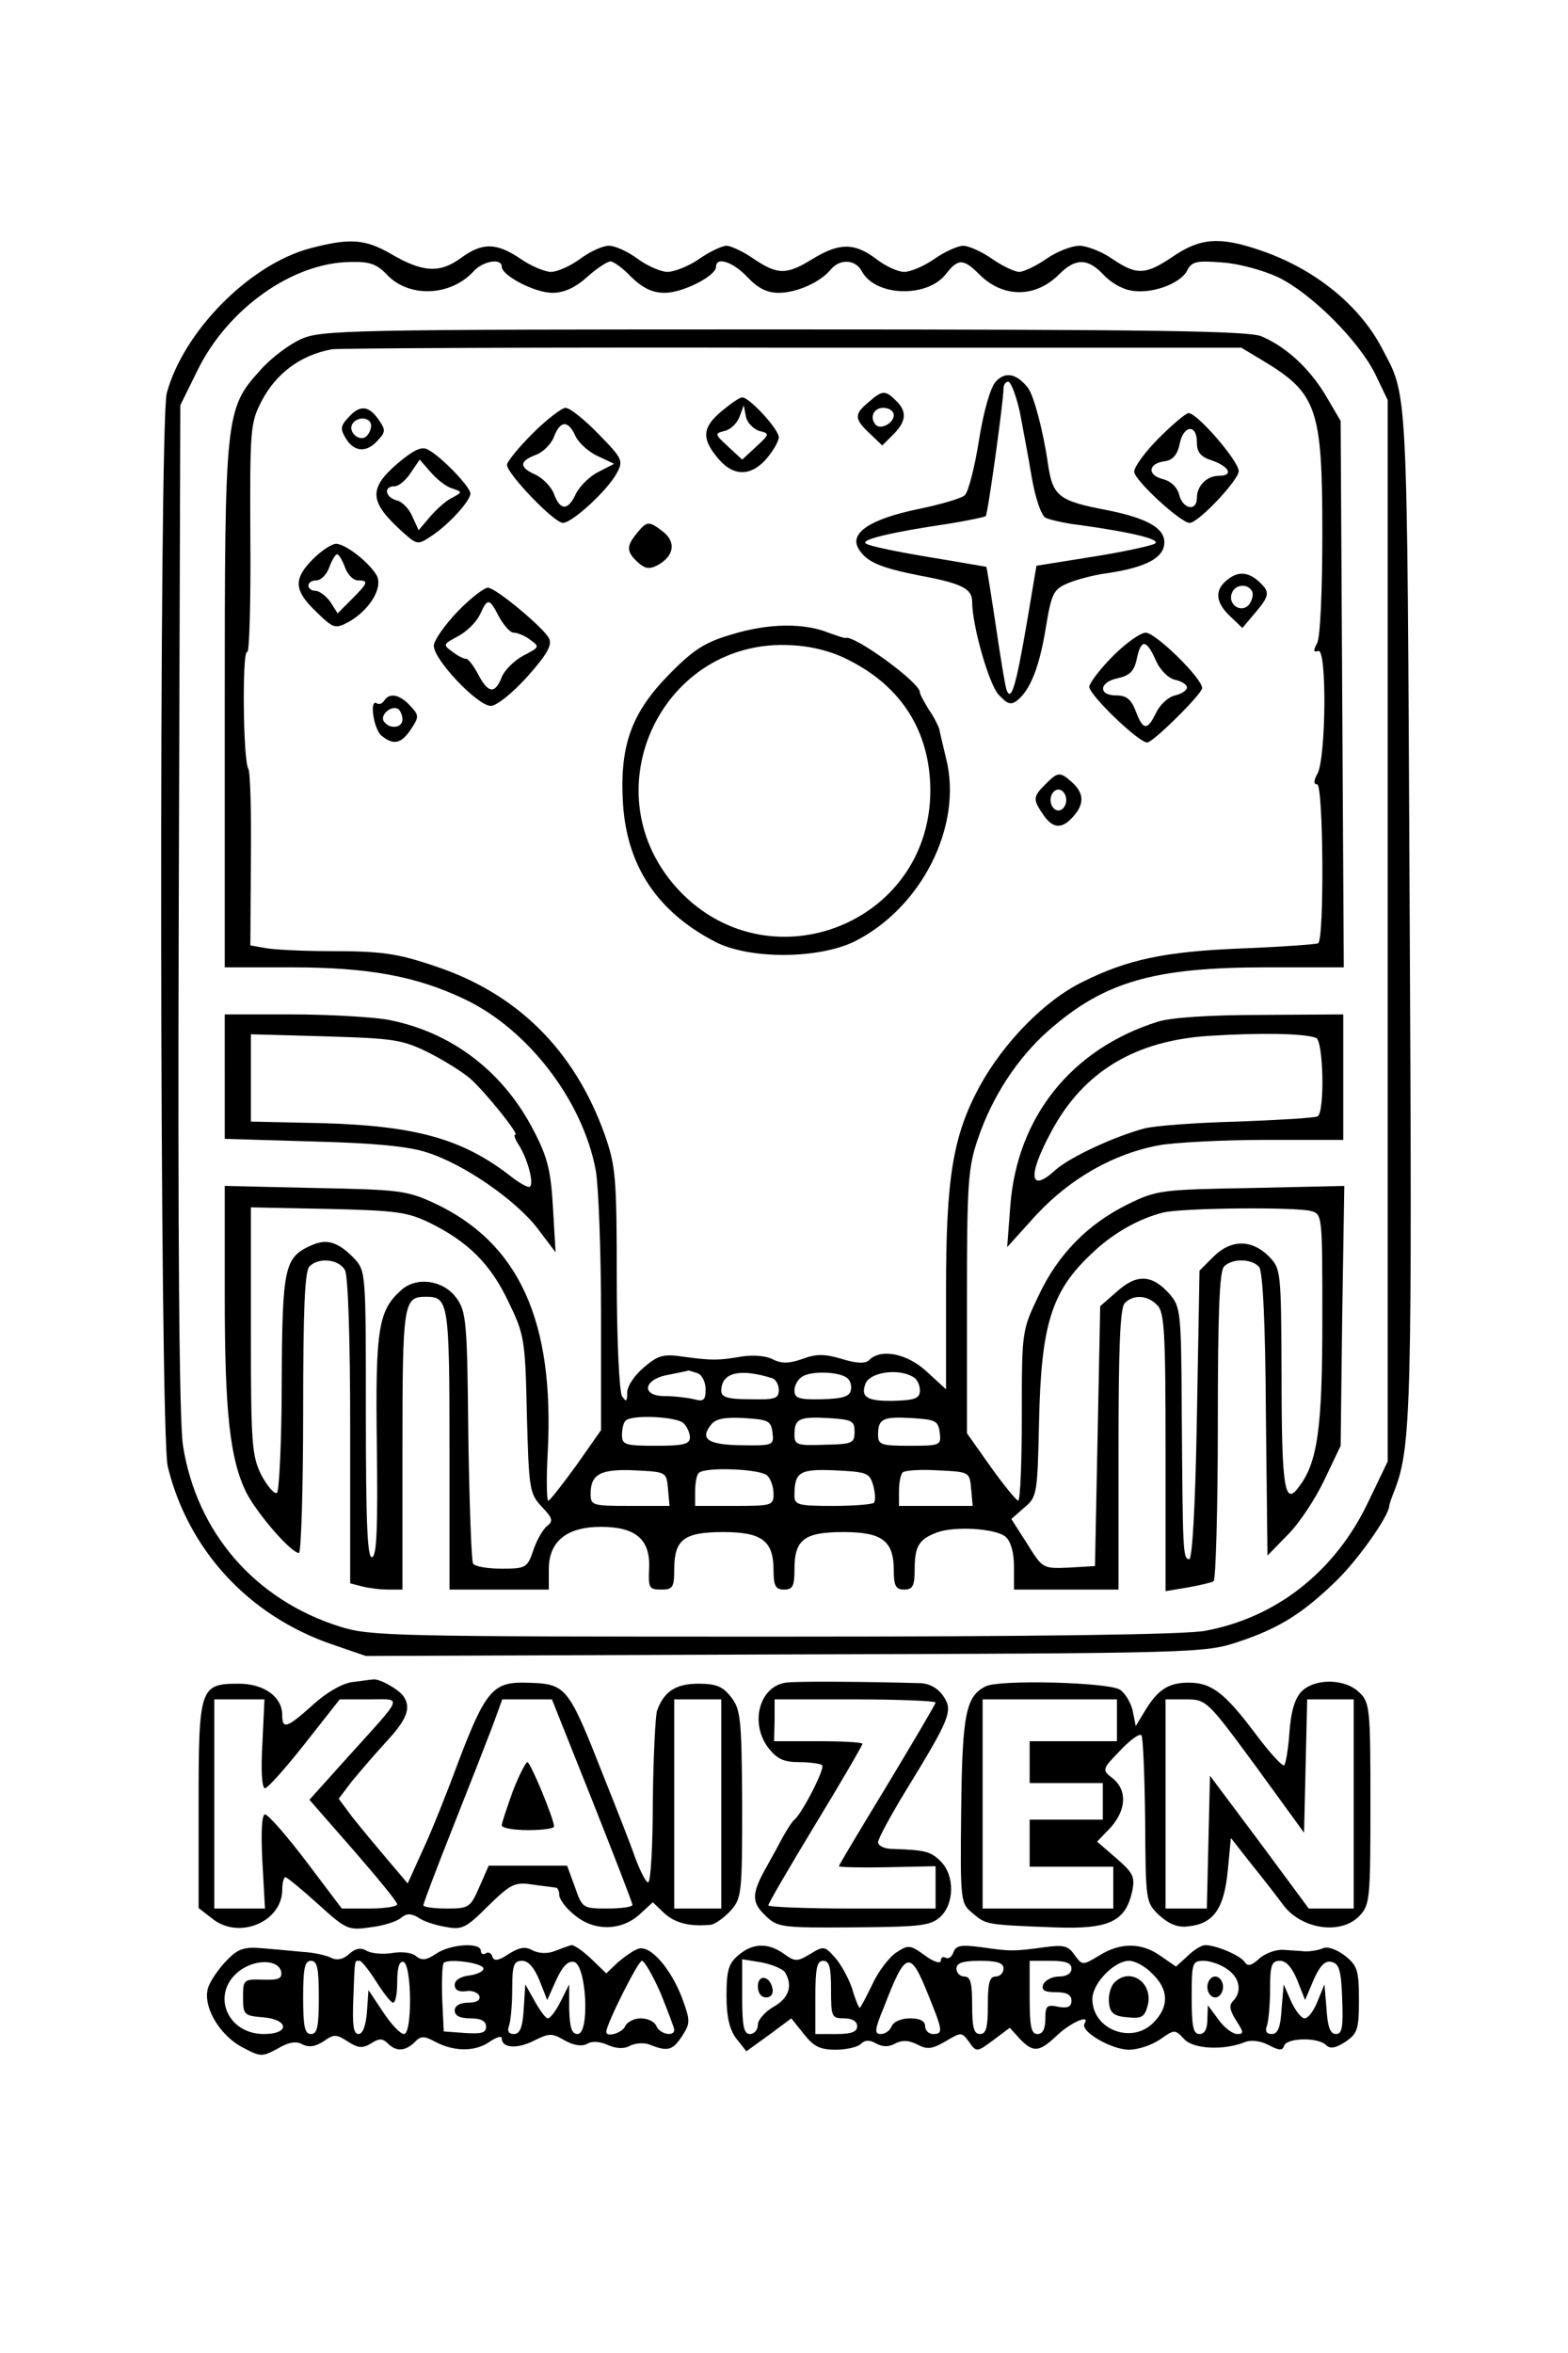 <?xml version="1.0" standalone="no"?>
<!DOCTYPE svg PUBLIC "-//W3C//DTD SVG 20010904//EN"
 "http://www.w3.org/TR/2001/REC-SVG-20010904/DTD/svg10.dtd">
<svg version="1.0" xmlns="http://www.w3.org/2000/svg"
 width="300pt" height="450pt" viewBox="0 0 300 450"
 preserveAspectRatio="xMidYMid meet">
<g transform="translate(0,450) scale(0.1,-0.1)"
fill="#000000" stroke="none">
<path d="M593 4025 c-116 -31 -242 -159 -274 -277 -15 -59 -14 -1989 2 -2053
39 -159 154 -284 312 -339 l67 -23 802 3 c791 2 804 3 867 24 79 26 124 55
188 117 41 40 100 123 101 143 0 3 5 17 11 32 31 82 33 162 28 1116 -5 1021
-3 970 -54 1068 -43 81 -128 150 -231 185 -78 27 -115 24 -167 -11 -53 -36
-70 -37 -117 -5 -20 14 -49 25 -63 25 -14 0 -43 -11 -63 -25 -20 -14 -44 -25
-52 -25 -8 0 -32 11 -52 25 -20 14 -45 25 -55 25 -10 0 -35 -11 -55 -25 -20
-14 -46 -25 -58 -25 -12 0 -36 11 -54 25 -41 31 -70 31 -121 0 -50 -31 -67
-31 -113 0 -20 14 -44 25 -52 25 -8 0 -32 -11 -52 -25 -20 -14 -48 -25 -61
-25 -12 0 -38 11 -57 25 -19 14 -43 25 -55 25 -12 0 -36 -11 -55 -25 -19 -14
-44 -25 -56 -25 -11 0 -38 11 -58 25 -46 31 -73 32 -115 1 -40 -29 -73 -27
-134 9 -49 28 -78 30 -154 10z m147 -50 c42 -45 122 -42 166 6 18 20 54 26 54
9 0 -17 63 -50 97 -50 22 0 44 10 66 30 19 17 39 30 45 30 6 0 24 -13 40 -30
22 -21 40 -30 64 -30 34 0 98 32 98 50 0 20 33 9 60 -20 20 -21 37 -30 60 -30
34 0 79 20 99 44 18 22 48 20 60 -3 26 -48 124 -51 160 -6 24 31 34 31 65 0
45 -45 107 -45 152 0 31 31 54 32 84 1 12 -14 35 -28 51 -31 38 -9 96 11 110
37 9 18 18 20 68 16 31 -2 78 -15 106 -28 64 -31 154 -121 186 -185 l24 -50 0
-1015 0 -1015 -37 -77 c-63 -133 -176 -222 -313 -247 -39 -7 -316 -11 -826
-11 -725 0 -771 1 -828 19 -163 51 -275 180 -301 347 -7 46 -10 391 -8 1029
l3 960 33 67 c58 118 182 206 293 207 36 1 50 -4 69 -24z"/>
<path d="M575 3851 c-22 -10 -57 -36 -77 -59 -67 -74 -68 -85 -68 -644 l0
-498 128 0 c147 0 238 -17 329 -60 122 -57 228 -194 253 -329 5 -29 10 -153
10 -275 l0 -221 -47 -67 c-27 -37 -51 -68 -54 -68 -3 0 -4 42 -1 93 13 251
-55 400 -217 476 -52 24 -67 26 -228 29 l-173 4 0 -209 c0 -226 10 -313 41
-377 21 -41 86 -116 101 -116 4 0 8 121 8 268 0 195 3 271 12 280 18 18 56 14
68 -7 6 -12 10 -129 10 -309 l0 -290 23 -6 c12 -3 34 -6 50 -6 l27 0 0 268 c0
282 2 292 45 292 43 0 45 -10 45 -292 l0 -268 95 0 95 0 0 39 c0 53 34 81 100
81 66 0 94 -24 92 -78 -2 -39 0 -42 23 -42 22 0 25 4 25 39 0 57 19 71 94 71
74 0 96 -17 96 -73 0 -30 4 -37 20 -37 17 0 20 7 20 39 0 57 19 71 94 71 74 0
96 -17 96 -73 0 -30 4 -37 20 -37 16 0 20 7 20 38 0 45 8 58 42 71 34 13 113
8 132 -8 10 -9 16 -30 16 -57 l0 -44 100 0 100 0 0 268 c0 195 3 271 12 280
17 17 44 15 62 -4 14 -13 16 -53 16 -281 l0 -266 42 7 c22 4 45 9 50 12 4 3 8
137 8 298 0 214 3 295 12 304 16 16 53 15 67 -1 7 -9 12 -105 13 -283 l3 -269
39 40 c22 22 53 69 70 105 l31 65 3 248 4 249 -178 -4 c-172 -3 -181 -4 -236
-31 -77 -38 -134 -96 -171 -175 -32 -67 -32 -68 -32 -229 0 -90 -3 -163 -7
-163 -3 0 -27 29 -52 64 l-46 65 0 251 c0 226 2 257 21 312 27 80 75 154 135
207 106 93 200 121 417 121 l148 0 -3 523 -3 522 -27 46 c-31 53 -77 96 -125
116 -26 10 -197 13 -915 13 -833 0 -885 -1 -923 -19z m1840 -40 c105 -63 115
-91 115 -331 0 -111 -4 -199 -10 -210 -8 -15 -7 -18 2 -15 17 7 15 -202 -1
-234 -8 -14 -8 -21 -1 -21 12 0 14 -296 2 -304 -4 -2 -72 -7 -150 -10 -144 -6
-215 -21 -301 -64 -72 -35 -151 -116 -197 -200 -51 -95 -64 -174 -64 -390 l0
-189 -36 33 c-37 35 -88 46 -111 23 -7 -7 -23 -7 -52 2 -34 10 -49 10 -76 0
-26 -9 -39 -9 -56 -1 -12 7 -37 9 -58 6 -47 -8 -58 -8 -111 -1 -40 6 -50 4
-78 -20 -18 -15 -32 -36 -32 -48 0 -18 -2 -19 -10 -7 -5 8 -10 107 -10 225 0
193 -2 215 -23 275 -58 162 -168 271 -327 323 -71 24 -101 28 -201 28 -52 0
-107 3 -122 6 l-28 5 1 163 c1 90 -1 169 -5 175 -10 16 -12 229 -2 223 4 -3 7
94 6 216 -1 210 0 222 21 263 28 54 75 89 135 100 11 2 407 4 880 3 l860 0 40
-24z m-1592 -1650 c73 -36 116 -79 150 -151 30 -62 32 -71 35 -215 4 -143 5
-151 28 -176 22 -23 23 -28 10 -38 -8 -7 -20 -28 -26 -47 -11 -32 -14 -34 -60
-34 -27 0 -52 4 -55 10 -3 5 -7 115 -9 245 -2 219 -4 237 -23 263 -25 34 -76
41 -105 15 -44 -39 -50 -73 -47 -296 2 -157 0 -212 -9 -215 -9 -3 -12 62 -12
272 0 271 0 275 -22 299 -31 32 -53 39 -83 25 -51 -23 -55 -41 -56 -263 0
-112 -5 -207 -9 -210 -5 -3 -18 12 -30 34 -18 37 -20 58 -20 276 l0 236 148
-3 c131 -3 152 -6 195 -27z m1685 23 c22 -6 22 -7 22 -208 0 -208 -9 -274 -46
-321 -26 -35 -32 -1 -32 213 -1 204 -1 205 -25 230 -33 32 -72 32 -106 -2
l-26 -26 -5 -278 c-3 -177 -9 -276 -15 -274 -12 2 -12 14 -14 281 -1 192 -2
201 -23 226 -34 38 -63 39 -101 5 l-32 -28 -5 -249 -5 -248 -50 -3 c-50 -2
-50 -2 -80 46 l-30 47 25 22 c24 20 25 25 28 165 4 185 24 248 99 319 41 40
91 68 138 80 37 9 252 11 283 3z m-1174 -310 c9 -3 16 -17 16 -31 0 -21 -4
-24 -22 -19 -13 3 -38 6 -56 6 -47 0 -41 33 8 41 19 4 36 7 37 8 1 0 8 -2 17
-5z m144 -10 c6 -2 12 -12 12 -22 0 -17 -7 -19 -55 -18 -43 0 -55 4 -55 16 0
35 35 44 98 24z m141 2 c7 -4 11 -15 9 -24 -2 -13 -16 -17 -56 -18 -44 -1 -52
2 -52 17 0 10 7 22 16 27 18 10 65 9 83 -2z m129 0 c7 -4 12 -15 12 -25 0 -15
-9 -19 -50 -20 -51 -1 -64 7 -54 33 9 22 64 30 92 12z m-440 -88 c7 -7 12 -19
12 -27 0 -13 -13 -16 -65 -16 -59 0 -65 2 -65 21 0 11 3 24 7 27 11 12 98 8
111 -5z m170 -18 c3 -24 1 -25 -60 -24 -64 1 -80 12 -57 40 9 11 27 14 63 12
46 -3 51 -5 54 -28z m157 2 c0 -22 -4 -24 -57 -25 -53 -2 -58 0 -58 19 0 31 9
35 65 32 45 -3 50 -5 50 -26z m163 -2 c3 -24 1 -25 -58 -25 -54 0 -60 2 -60
21 0 31 9 35 65 32 45 -3 50 -5 53 -28z m-520 -107 l3 -33 -75 0 c-73 0 -76 1
-76 23 0 38 19 48 85 45 60 -3 60 -3 63 -35z m190 25 c7 -7 12 -22 12 -35 0
-22 -3 -23 -75 -23 l-75 0 0 28 c0 16 3 32 7 35 11 12 118 8 131 -5z m203 -20
c4 -15 4 -29 1 -32 -3 -3 -38 -6 -79 -6 -65 0 -73 2 -73 19 0 46 9 52 78 49
62 -3 66 -5 73 -30z m187 -5 l3 -33 -70 0 -71 0 0 28 c0 16 3 32 7 36 4 4 34
6 68 4 60 -3 60 -3 63 -35z"/>
<path d="M1905 3770 c-10 -11 -23 -56 -32 -112 -8 -51 -20 -98 -27 -105 -6 -6
-47 -18 -91 -27 -91 -19 -131 -46 -112 -76 15 -25 42 -36 118 -51 80 -15 99
-25 99 -50 0 -45 32 -158 51 -178 17 -18 23 -20 36 -10 25 21 42 65 54 139 11
67 15 73 43 85 17 7 51 16 76 19 65 10 98 25 106 48 10 34 -24 56 -111 73 -89
17 -101 26 -110 88 -9 63 -27 130 -38 145 -22 28 -44 32 -62 12z m46 -57 c6
-32 17 -89 23 -126 7 -40 18 -72 26 -77 8 -4 38 -11 65 -14 101 -14 159 -28
144 -36 -8 -4 -62 -16 -120 -25 l-106 -17 -18 -107 c-21 -122 -30 -154 -39
-131 -3 8 -12 64 -21 125 -9 60 -17 110 -18 111 -1 0 -51 9 -112 19 -60 10
-114 21 -119 26 -8 7 47 21 163 38 35 6 65 12 67 14 4 4 34 220 34 244 0 7 4
13 9 13 5 0 15 -26 22 -57z"/>
<path d="M1662 3731 c-28 -23 -28 -32 2 -60 l24 -23 21 21 c25 25 27 44 5 65
-20 20 -26 20 -52 -3z m48 -25 c0 -15 -24 -28 -34 -19 -13 14 -5 33 14 33 11
0 20 -6 20 -14z"/>
<path d="M1381 3714 c-36 -30 -39 -51 -11 -86 30 -39 64 -41 95 -7 14 16 25
35 25 43 0 15 -56 76 -70 76 -5 0 -22 -12 -39 -26z m71 -38 c21 -5 21 -6 -5
-30 l-27 -25 -27 25 c-26 24 -26 25 -6 30 12 3 24 16 28 27 l8 22 4 -21 c2
-12 14 -24 25 -28z"/>
<path d="M666 3701 c-15 -16 -15 -22 -4 -40 16 -26 40 -27 61 -3 15 16 15 20
1 40 -19 27 -36 28 -58 3z m44 -15 c0 -8 -5 -18 -11 -22 -14 -8 -33 11 -25 25
10 16 36 13 36 -3z"/>
<path d="M1019 3671 c-27 -27 -49 -54 -49 -60 0 -17 90 -111 107 -111 18 0 86
63 103 95 13 24 11 28 -35 75 -27 28 -55 50 -63 50 -7 0 -36 -22 -63 -49z m82
-5 c6 -13 25 -30 42 -38 l32 -15 -31 -16 c-16 -8 -35 -27 -42 -41 -15 -33 -30
-33 -42 -1 -5 14 -21 30 -35 37 -32 14 -32 26 0 38 14 5 30 21 35 35 12 31 27
32 41 1z"/>
<path d="M2217 3662 c-26 -26 -47 -55 -47 -64 0 -16 89 -98 106 -98 17 0 94
82 94 99 0 19 -79 111 -96 111 -5 0 -31 -22 -57 -48z m73 -8 c0 -19 7 -28 30
-35 33 -12 40 -29 12 -29 -23 0 -42 -19 -42 -42 0 -27 -27 -22 -34 6 -4 15
-16 26 -32 30 -30 8 -27 30 5 34 15 2 24 13 28 33 7 36 33 39 33 3z"/>
<path d="M761 3614 c-57 -49 -55 -74 11 -133 26 -23 28 -23 52 -7 33 21 76 68
76 82 0 13 -56 71 -81 84 -12 7 -27 0 -58 -26z m104 -48 c20 -7 20 -7 0 -18
-11 -5 -30 -22 -42 -36 l-22 -26 -12 26 c-6 15 -20 29 -30 31 -22 6 -26 27 -4
27 8 0 22 12 31 26 l17 25 21 -24 c12 -14 30 -28 41 -31z"/>
<path d="M1220 3482 c-22 -26 -22 -37 0 -57 14 -13 23 -14 38 -6 31 17 36 43
12 63 -28 22 -32 22 -50 0z"/>
<path d="M599 3431 c-38 -38 -37 -60 6 -101 33 -32 36 -33 61 -20 40 22 67 65
55 89 -14 25 -60 61 -78 61 -8 0 -28 -13 -44 -29z m61 -16 c5 -14 16 -25 25
-25 21 0 19 -5 -12 -36 l-27 -27 -14 22 c-8 11 -21 21 -28 21 -8 0 -14 5 -14
10 0 6 7 10 15 10 9 0 20 11 25 25 5 14 12 25 15 25 3 0 10 -11 15 -25z"/>
<path d="M2352 3394 c-29 -20 -28 -45 2 -73 l23 -22 27 32 c21 25 24 34 15 46
-23 27 -45 33 -67 17z m43 -24 c4 -6 1 -17 -5 -26 -15 -18 -42 0 -33 22 6 16
29 19 38 4z"/>
<path d="M876 3331 c-25 -26 -46 -56 -46 -66 0 -27 84 -115 109 -115 11 0 41
24 70 56 39 44 48 61 41 74 -11 20 -99 94 -116 96 -6 1 -33 -19 -58 -45z m79
-11 c9 -16 21 -30 28 -30 7 0 22 -6 32 -14 18 -13 17 -14 -14 -30 -17 -9 -36
-28 -41 -41 -13 -33 -26 -31 -45 5 -9 17 -19 30 -23 30 -5 0 -17 6 -27 14 -18
13 -17 14 11 29 17 9 35 27 42 41 15 33 18 33 37 -4z"/>
<path d="M1401 3287 c-51 -15 -73 -28 -120 -76 -73 -74 -96 -137 -89 -249 8
-120 67 -207 178 -264 66 -33 195 -32 264 1 129 64 209 222 176 351 -6 25 -12
50 -13 56 -2 6 -10 23 -20 37 -9 15 -17 29 -17 33 0 19 -126 110 -142 104 -2
-1 -16 4 -33 10 -47 19 -115 18 -184 -3z m224 -50 c101 -51 154 -137 155 -247
1 -260 -316 -380 -488 -185 -163 186 -23 476 223 461 39 -2 78 -12 110 -29z"/>
<path d="M2130 3246 c-24 -24 -44 -50 -46 -59 -2 -14 94 -107 111 -107 11 0
105 93 105 104 0 19 -89 106 -108 106 -10 0 -38 -20 -62 -44z m81 -8 c8 -19
24 -35 37 -38 13 -3 23 -9 23 -15 0 -5 -10 -12 -23 -15 -13 -3 -29 -18 -36
-33 -17 -35 -25 -34 -39 3 -9 23 -18 30 -37 30 -36 0 -33 26 3 33 22 5 31 13
36 37 8 38 18 38 36 -2z"/>
<path d="M735 3160 c-4 -6 -10 -8 -14 -5 -15 9 -6 -50 9 -62 23 -19 38 -15 56
12 16 24 16 27 -1 45 -20 22 -40 26 -50 10z m35 -36 c0 -17 -26 -19 -36 -3 -7
12 15 31 28 23 4 -3 8 -12 8 -20z"/>
<path d="M2000 3000 c-24 -24 -24 -29 -4 -58 18 -27 36 -28 57 -4 22 24 21 45
-1 65 -24 22 -28 21 -52 -3z m40 -30 c0 -11 -7 -20 -15 -20 -8 0 -15 9 -15 20
0 11 7 20 15 20 8 0 15 -9 15 -20z"/>
<path d="M430 2441 l0 -119 168 -5 c116 -3 183 -9 219 -21 70 -22 170 -91 212
-146 l34 -45 -5 85 c-4 70 -10 96 -36 146 -58 114 -158 191 -281 214 -29 5
-112 10 -182 10 l-129 0 0 -119z m390 46 c30 -15 66 -38 80 -50 30 -27 94
-107 86 -107 -4 0 0 -10 8 -22 18 -30 29 -78 18 -78 -5 0 -20 9 -33 19 -93 73
-183 98 -363 103 l-136 3 0 83 0 84 143 -4 c131 -4 146 -6 197 -31z"/>
<path d="M2215 2546 c-165 -52 -269 -182 -282 -352 l-6 -79 57 63 c65 69 147
116 235 132 29 5 121 10 202 10 l149 0 0 120 0 120 -157 -1 c-98 0 -173 -5
-198 -13z m303 -31 c14 -5 17 -141 3 -150 -6 -3 -74 -7 -153 -10 -79 -2 -159
-8 -178 -13 -57 -15 -143 -55 -170 -79 -50 -46 -55 -13 -9 72 61 115 160 175
303 184 94 6 182 5 204 -4z"/>
<path d="M673 1283 c-19 -3 -49 -20 -75 -44 -49 -44 -58 -47 -58 -19 0 35 -35
60 -83 60 -75 0 -77 -7 -77 -233 l0 -196 27 -21 c51 -40 133 -5 133 56 0 13 3
24 6 24 3 0 31 -23 62 -51 54 -49 58 -51 100 -45 25 3 51 11 59 18 11 9 19 9
33 1 9 -7 33 -15 52 -18 32 -6 39 -3 82 40 43 42 51 46 84 41 20 -3 40 -5 45
-6 4 0 7 -6 7 -14 0 -8 13 -26 30 -39 37 -31 90 -30 125 3 l24 22 22 -21 c21
-19 49 -26 89 -22 8 1 25 13 38 27 21 24 22 32 22 204 -1 163 -3 181 -21 204
-16 21 -29 26 -63 26 -43 0 -66 -15 -79 -52 -3 -10 -7 -87 -8 -173 0 -85 -4
-155 -9 -155 -4 0 -15 21 -25 48 -9 26 -35 92 -57 147 -73 185 -73 185 -155
187 -60 1 -75 -17 -127 -154 -21 -57 -51 -132 -67 -166 l-29 -64 -39 46 c-22
26 -52 62 -67 81 l-26 35 25 33 c14 17 44 52 66 76 40 43 48 65 33 87 -9 13
-47 35 -59 32 -4 0 -22 -3 -40 -5z m-171 -118 c-3 -49 -1 -85 5 -85 5 0 39 38
76 85 l67 85 56 0 c65 0 69 11 -43 -113 l-71 -79 84 -96 c46 -53 84 -99 84
-104 0 -4 -24 -8 -53 -8 l-53 0 -68 90 c-38 50 -73 90 -79 90 -6 0 -8 -33 -5
-90 l5 -90 -48 0 -49 0 0 200 0 200 48 0 48 0 -4 -85z m631 -108 c42 -106 77
-196 77 -200 0 -4 -22 -7 -48 -7 -47 0 -48 1 -62 41 l-15 41 -75 0 -75 0 -18
-41 c-17 -39 -20 -41 -62 -41 -25 0 -45 3 -45 6 0 4 25 70 56 148 31 78 65
165 76 194 l19 52 48 0 47 0 77 -193z m247 -7 l0 -200 -45 0 -45 0 0 200 0
200 45 0 45 0 0 -200z"/>
<path d="M981 1074 c-11 -31 -21 -60 -21 -65 0 -5 23 -9 50 -9 28 0 50 3 50 7
0 14 -45 123 -51 123 -3 0 -16 -25 -28 -56z"/>
<path d="M1503 1282 c-51 -8 -69 -79 -32 -126 16 -20 29 -26 58 -26 21 0 41
-3 44 -6 6 -6 -39 -93 -53 -104 -4 -3 -13 -17 -21 -31 -8 -15 -21 -39 -30 -55
-31 -54 -32 -71 -6 -96 24 -24 29 -25 170 -24 128 1 147 3 166 20 27 25 28 79
1 106 -19 19 -29 22 -92 24 -16 0 -28 6 -28 13 0 6 23 49 51 95 87 142 93 156
74 184 -10 15 -26 24 -43 25 -103 3 -241 4 -259 1z m287 -38 c0 -3 -42 -74
-92 -157 -51 -84 -93 -154 -93 -156 0 -2 42 -3 93 -2 l92 2 0 -40 0 -41 -160
0 c-88 0 -160 3 -160 6 0 4 41 74 90 155 50 82 90 151 90 154 0 3 -38 5 -84 5
l-85 0 1 40 0 40 154 0 c85 0 154 -3 154 -6z"/>
<path d="M1886 1275 c-38 -19 -45 -52 -47 -238 -2 -175 -1 -177 22 -196 26
-22 25 -22 156 -27 105 -4 136 11 149 68 6 29 2 36 -30 64 l-37 32 26 27 c30
34 32 71 4 94 -21 16 -21 17 15 54 19 20 37 33 40 28 3 -4 6 -78 7 -163 1
-155 1 -156 27 -181 19 -17 36 -24 56 -21 48 5 68 34 75 106 l6 63 40 -51 c22
-27 49 -62 60 -77 35 -47 111 -58 146 -21 20 21 21 32 21 215 0 180 -1 193
-21 212 -27 27 -85 28 -111 2 -13 -14 -20 -38 -23 -78 -2 -31 -7 -60 -10 -63
-3 -3 -27 23 -54 59 -60 80 -85 99 -129 99 -38 0 -59 -13 -84 -55 l-17 -28 -6
30 c-4 16 -15 34 -25 40 -26 14 -231 19 -256 6z m251 -65 l0 -40 -83 0 -84 0
0 -40 0 -40 70 0 70 0 0 -35 0 -35 -70 0 -70 0 0 -45 0 -45 80 0 80 0 0 -40 0
-40 -125 0 -125 0 0 200 0 200 129 0 128 0 0 -40z m265 -87 l93 -128 3 128 3
127 44 0 45 0 0 -200 0 -200 -43 0 -43 0 -94 127 -95 127 -3 -127 -3 -127 -39
0 -40 0 0 200 0 200 39 0 c39 0 41 -2 133 -127z"/>
<path d="M434 751 c-14 -14 -30 -37 -35 -50 -13 -34 18 -91 64 -116 36 -19 38
-19 68 -3 22 13 36 15 48 8 13 -6 24 -4 40 6 20 14 24 14 46 0 20 -13 28 -14
45 -4 15 10 22 10 32 0 16 -16 33 -15 51 2 12 13 18 13 42 0 36 -18 75 -18
103 2 12 8 22 11 22 6 0 -19 29 -21 61 -5 30 15 35 15 59 1 18 -10 33 -12 43
-7 9 6 25 5 40 -2 16 -7 31 -8 43 -1 11 5 28 6 39 1 33 -13 42 -10 60 17 16
25 16 29 0 73 -22 57 -61 102 -84 94 -9 -3 -26 -15 -39 -26 l-22 -21 -29 28
c-16 15 -33 27 -38 26 -4 -1 -18 -6 -31 -11 -14 -6 -31 -5 -43 1 -14 8 -25 6
-46 -7 -19 -13 -28 -14 -31 -5 -2 7 -8 10 -13 6 -5 -3 -9 0 -9 5 0 17 -58 13
-85 -5 -19 -13 -28 -14 -39 -5 -8 7 -28 9 -45 6 -18 -3 -40 -1 -49 4 -12 7
-22 5 -34 -6 -11 -10 -23 -13 -35 -7 -10 5 -34 10 -53 11 -19 2 -54 5 -77 7
-35 3 -47 0 -69 -23z m104 -22 c2 -13 -5 -16 -35 -15 -37 1 -38 0 -38 -34 0
-33 2 -35 38 -38 50 -4 52 -32 2 -32 -71 0 -102 77 -48 120 31 24 76 23 81 -1z
m72 -49 c0 -56 -3 -70 -15 -70 -12 0 -15 14 -15 70 0 56 3 70 15 70 12 0 15
-14 15 -70z m110 30 c14 -22 28 -40 32 -40 5 0 8 18 8 41 0 26 4 39 12 37 16
-6 17 -138 1 -138 -7 0 -25 19 -40 42 l-28 42 -3 -42 c-2 -26 -8 -42 -16 -42
-10 0 -12 17 -10 68 3 79 2 72 12 72 4 0 18 -18 32 -40z m205 25 c0 -5 -12
-11 -27 -13 -17 -2 -28 -9 -28 -18 0 -10 8 -14 22 -12 11 2 23 -3 25 -9 3 -8
-5 -13 -21 -13 -16 0 -26 -6 -26 -15 0 -10 10 -15 30 -15 20 0 30 -5 30 -16 0
-12 -9 -14 -41 -12 l-40 3 -3 63 c-1 34 0 65 3 68 9 9 76 0 76 -11z m107 -22
l15 -38 17 38 c12 26 22 37 34 35 24 -5 31 -138 7 -138 -11 0 -15 12 -16 48
l0 47 -16 -32 c-9 -18 -20 -33 -25 -33 -4 0 -15 15 -25 33 l-18 32 -3 -47 c-2
-35 -7 -48 -19 -48 -10 0 -13 6 -9 16 3 9 6 40 6 70 0 46 3 54 19 54 12 0 23
-13 33 -37z m232 -25 c14 -35 26 -66 26 -70 0 -14 -28 -8 -34 7 -3 8 -16 15
-30 15 -13 0 -26 -7 -30 -15 -5 -13 -36 -22 -36 -11 0 15 61 136 68 136 5 0
21 -28 36 -62z"/>
<path d="M1413 761 c-19 -16 -23 -29 -23 -78 0 -41 6 -65 19 -82 l19 -24 43
31 43 32 24 -30 c19 -24 31 -30 61 -30 20 0 42 5 48 11 8 8 17 8 29 1 13 -7
25 -7 37 0 14 7 26 6 42 -2 19 -10 28 -9 54 6 30 18 31 18 45 -1 14 -20 15
-20 46 3 l32 24 19 -21 c26 -27 37 -26 71 6 26 25 65 42 53 23 -9 -15 52 -50
85 -50 18 0 44 9 60 20 27 19 28 19 45 1 17 -20 77 -23 118 -6 11 4 29 2 44
-6 21 -11 27 -11 30 -1 6 15 65 16 80 1 8 -8 18 -6 37 6 23 16 26 23 26 80 0
57 -3 66 -27 85 -16 12 -33 18 -42 14 -9 -4 -24 -6 -33 -6 -10 1 -29 2 -43 3
-14 1 -35 -7 -46 -17 -14 -13 -22 -15 -27 -7 -8 13 -55 33 -76 33 -7 0 -22 -9
-34 -21 l-22 -20 -29 20 c-36 26 -77 27 -118 1 -32 -19 -32 -19 -47 1 -12 18
-21 20 -58 15 -58 -8 -65 -8 -120 0 -39 5 -49 4 -54 -10 -3 -9 -10 -13 -15
-10 -5 3 -9 0 -9 -6 0 -6 -14 -2 -30 10 -29 21 -32 21 -55 6 -14 -9 -35 -37
-46 -61 -12 -25 -23 -45 -24 -45 -2 0 -9 17 -15 38 -7 20 -22 47 -33 59 -19
21 -21 22 -47 6 -25 -15 -29 -15 -51 1 -30 21 -59 20 -86 -3z m89 -33 c15 -25
8 -49 -22 -66 -16 -9 -30 -25 -30 -34 0 -10 -7 -18 -15 -18 -12 0 -15 15 -15
71 l0 72 37 -6 c20 -4 40 -12 45 -19z m88 -33 c0 -52 1 -55 25 -55 16 0 25 -6
25 -15 0 -11 -11 -15 -40 -15 l-40 0 0 70 c0 56 3 70 15 70 12 0 15 -13 15
-55z m186 -10 c28 -69 29 -75 9 -75 -8 0 -15 7 -15 15 0 10 -10 15 -29 15 -16
0 -31 -6 -35 -15 -3 -8 -12 -15 -21 -15 -12 0 -12 8 6 51 42 109 50 111 85 24z
m144 50 c0 -8 -7 -15 -15 -15 -12 0 -15 -13 -15 -55 0 -42 -3 -55 -15 -55 -12
0 -15 13 -15 55 0 42 -3 55 -15 55 -8 0 -15 7 -15 15 0 11 12 15 45 15 33 0
45 -4 45 -15z m130 0 c0 -9 -9 -15 -24 -15 -13 0 -26 -7 -30 -15 -4 -11 2 -15
24 -15 21 0 30 -5 30 -16 0 -12 -7 -15 -25 -12 -22 5 -25 2 -25 -23 0 -19 -5
-29 -15 -29 -12 0 -15 14 -15 70 l0 70 40 0 c29 0 40 -4 40 -15z m155 -10 c31
-30 32 -62 3 -92 -41 -44 -118 -15 -118 44 0 30 42 73 70 73 12 0 32 -11 45
-25z m143 9 c24 -16 29 -43 11 -61 -8 -8 -6 -18 6 -37 15 -23 15 -26 2 -26 -8
0 -25 12 -36 28 l-20 27 -1 -27 c0 -18 -5 -28 -15 -28 -12 0 -15 14 -15 70 0
66 1 70 23 70 12 0 33 -7 45 -16z m134 -21 l15 -38 16 38 c12 27 22 38 34 35
15 -3 19 -15 21 -71 2 -54 0 -67 -12 -67 -11 0 -16 14 -18 48 l-4 47 -13 -32
c-7 -18 -18 -33 -25 -33 -6 0 -18 15 -26 33 l-14 32 -4 -47 c-2 -35 -7 -48
-19 -48 -10 0 -13 6 -9 16 3 9 6 40 6 70 0 46 3 54 19 54 12 0 23 -13 33 -37z"/>
<path d="M1450 701 c0 -12 6 -21 16 -21 9 0 14 7 12 17 -5 25 -28 28 -28 4z"/>
<path d="M2130 706 c-6 -8 -10 -25 -8 -38 2 -18 10 -24 35 -26 28 -3 33 1 39
23 11 45 -37 75 -66 41z"/>
<path d="M2310 700 c0 -11 7 -20 15 -20 8 0 15 9 15 20 0 11 -7 20 -15 20 -8
0 -15 -9 -15 -20z"/>
</g>
</svg>
